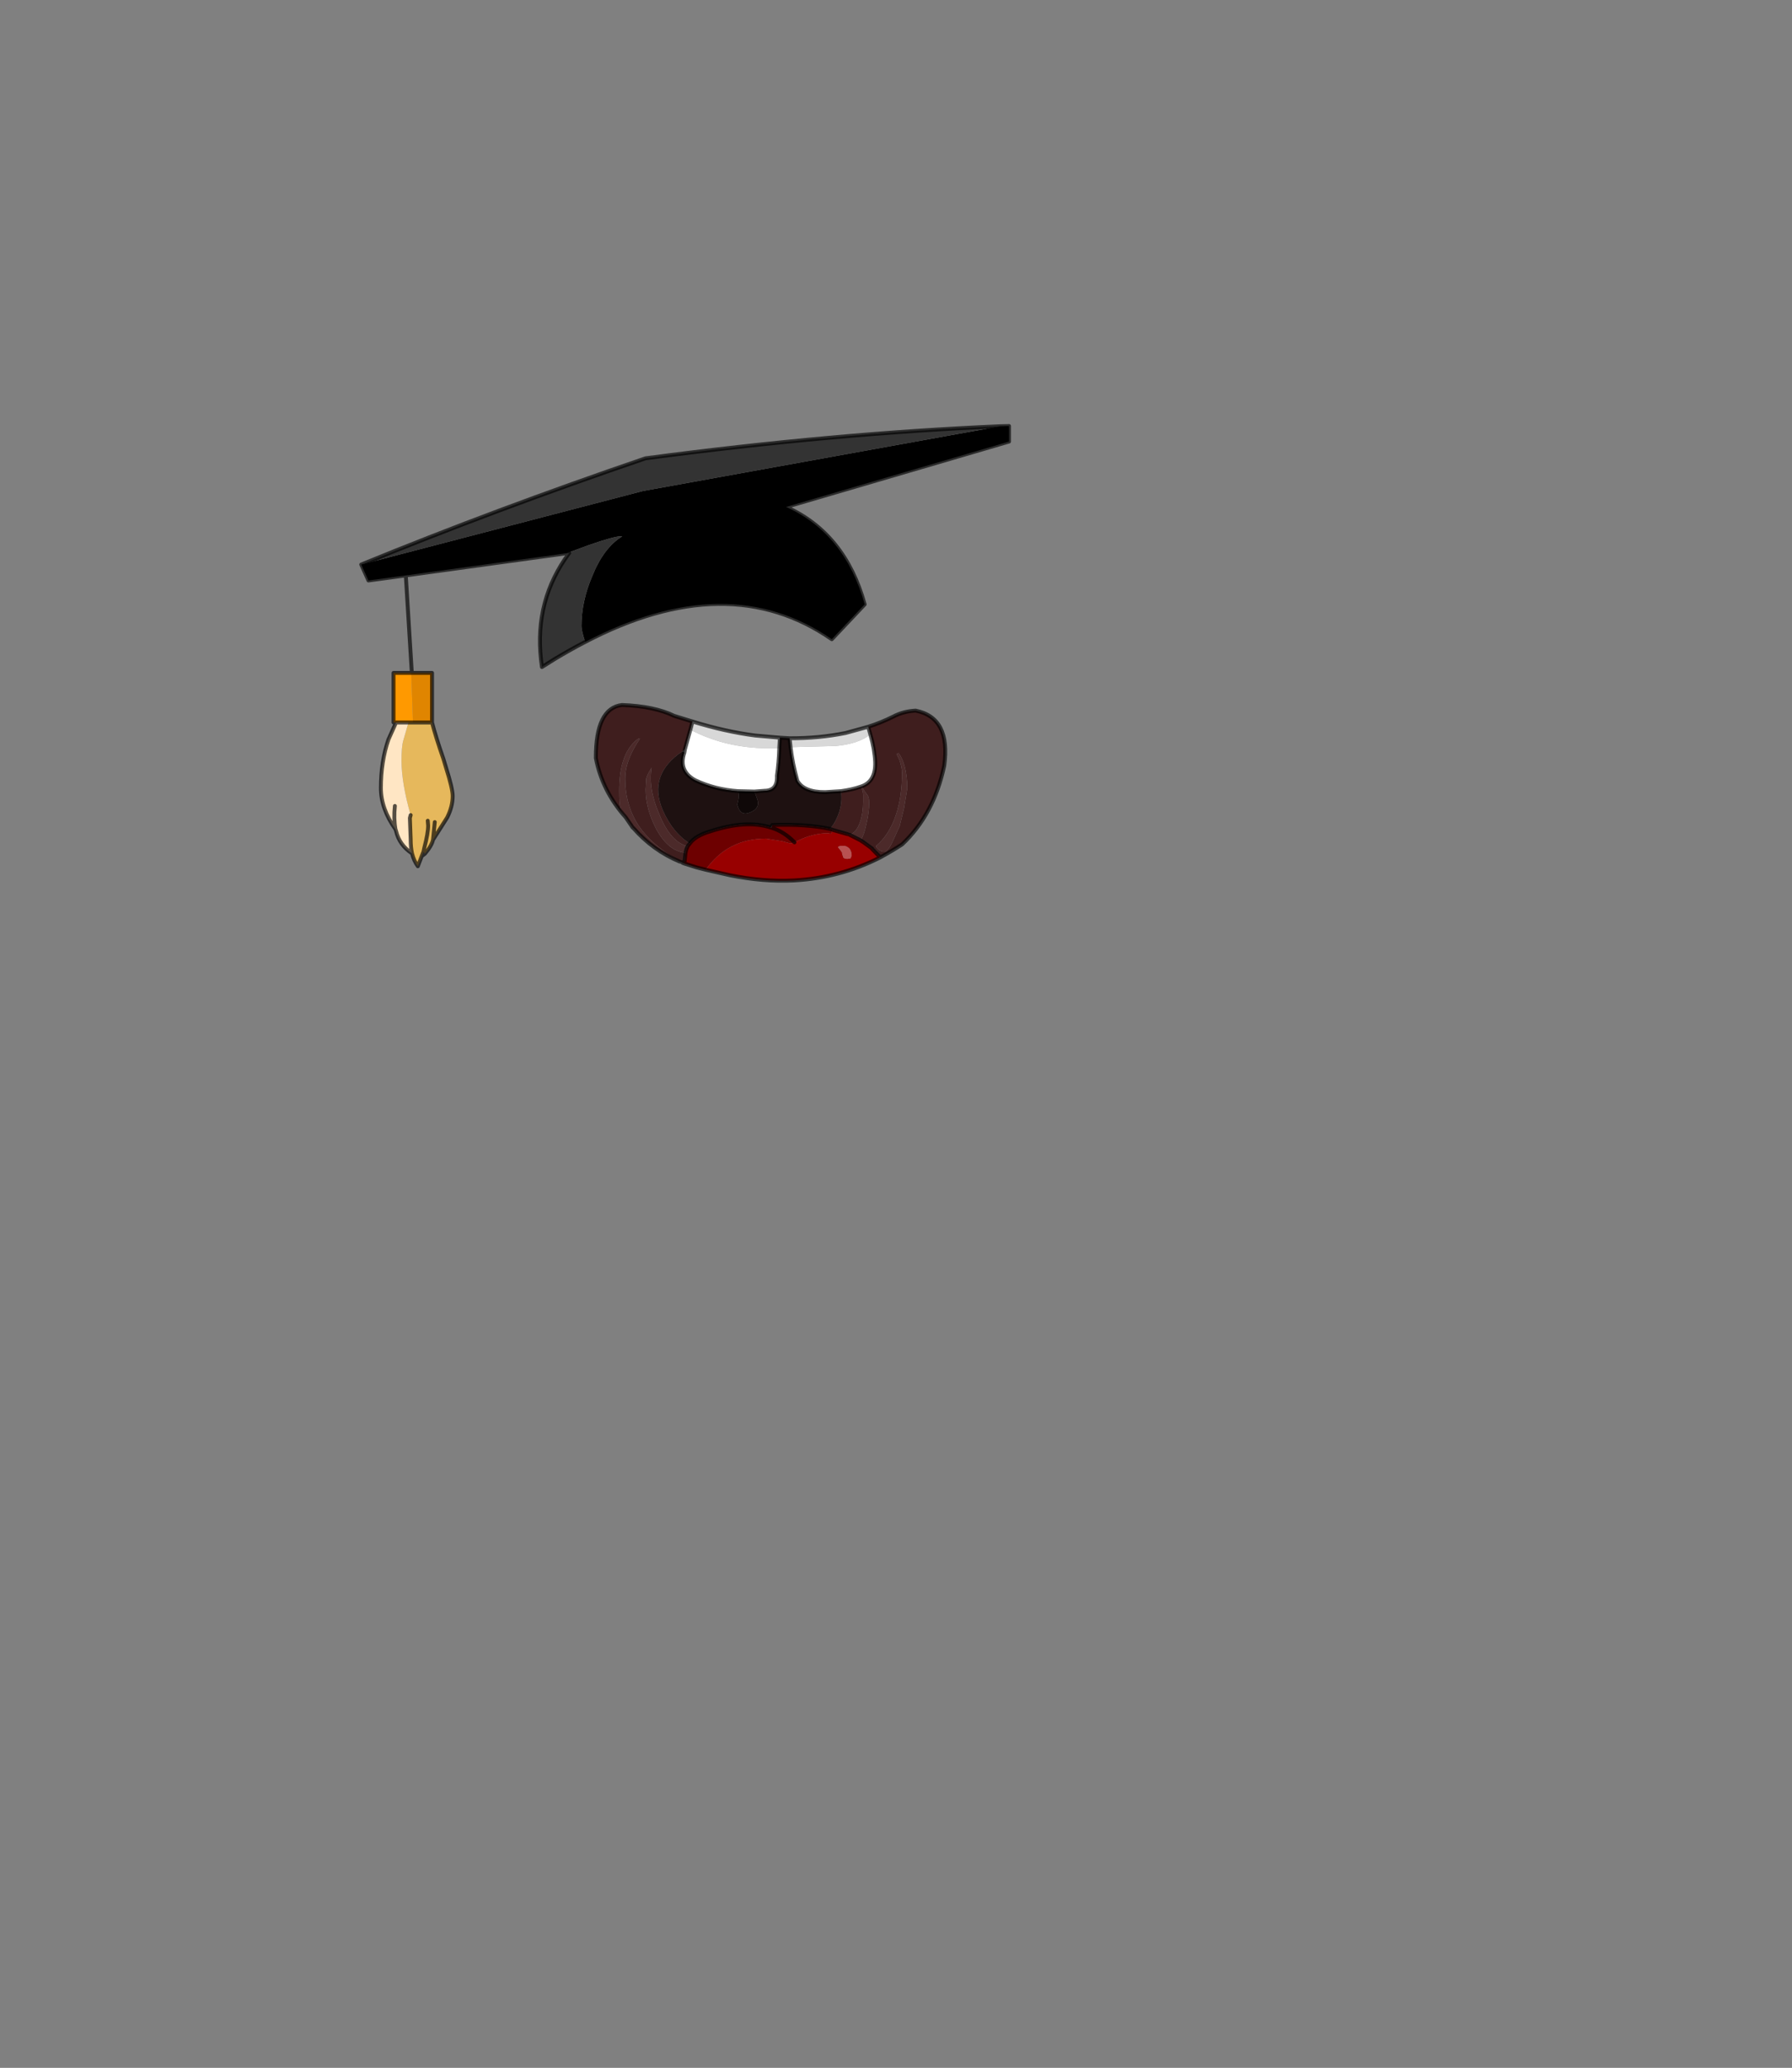 <?xml version="1.0" encoding="UTF-8" standalone="no"?>
<svg xmlns:xlink="http://www.w3.org/1999/xlink" height="531.5px" width="460.6px" xmlns="http://www.w3.org/2000/svg">
  <rect width="100%" height="100%" fill="#808080" stroke="none"/>
  <g transform="matrix(1.0, 0.0, 0.0, 1.0, 193.65, 334.05)">
    <use height="117.85" transform="matrix(1.0, 0.0, 0.0, 1.0, -101.3, -225.05)" width="167.5" xlink:href="#shape0"/>
  </g>
  <defs>
    <g id="shape0" transform="matrix(1.0, 0.0, 0.0, 1.0, 101.3, 225.05)">
      <path d="M63.5 -224.5 L65.7 -224.55 65.7 -220.55 8.4 -203.75 Q23.55 -196.95 28.6 -178.7 L20.15 -169.75 Q-6.55 -188.25 -43.25 -169.05 -44.2 -172.0 -44.2 -173.1 -44.2 -179.45 -41.45 -185.9 -38.5 -193.3 -33.7 -196.2 L-34.15 -196.2 Q-35.8 -196.2 -42.3 -193.95 L-48.0 -191.85 -89.35 -186.15 -98.95 -184.85 -100.8 -188.95 -28.4 -207.85 63.5 -224.5" fill="#000000" fill-rule="evenodd" stroke="none"/>
      <path d="M-43.25 -169.05 Q-47.2 -167.0 -51.25 -164.55 L-54.35 -162.6 -54.6 -164.55 Q-56.3 -179.85 -47.35 -191.9 L-48.0 -191.85 -42.3 -193.95 Q-35.8 -196.2 -34.15 -196.2 L-33.7 -196.2 Q-38.5 -193.3 -41.45 -185.9 -44.2 -179.45 -44.2 -173.1 -44.2 -172.0 -43.25 -169.05 M-100.8 -188.95 Q-66.4 -203.05 -27.75 -216.25 20.5 -222.65 63.5 -224.5 L-28.4 -207.85 -100.8 -188.95" fill="#333333" fill-rule="evenodd" stroke="none"/>
      <path d="M-82.6 -148.35 Q-81.65 -144.65 -79.7 -139.05 L-78.95 -136.55 Q-77.3 -131.35 -77.3 -129.45 -77.3 -126.75 -78.7 -123.95 L-78.95 -123.55 -82.35 -118.2 Q-82.7 -116.65 -84.45 -114.6 L-84.8 -115.15 -85.25 -114.0 -86.25 -111.4 Q-87.25 -112.75 -87.75 -114.7 -88.1 -116.3 -88.1 -118.35 L-88.3 -123.8 -88.1 -124.55 Q-90.45 -132.8 -90.45 -138.55 -90.45 -142.15 -90.0 -143.7 L-88.65 -148.35 -87.5 -148.35 -82.6 -148.35 M-84.8 -115.15 L-84.6 -116.1 Q-83.6 -119.9 -83.6 -121.85 L-83.7 -123.1 -83.6 -121.85 Q-83.6 -119.9 -84.6 -116.1 L-84.8 -115.15 M-81.9 -122.75 L-82.35 -118.2 -81.9 -122.75" fill="#e6b85c" fill-rule="evenodd" stroke="none"/>
      <path d="M-87.8 -161.1 L-82.6 -161.1 -82.6 -148.35 -87.5 -148.35 -87.95 -161.1 -87.8 -161.1" fill="#e08500" fill-rule="evenodd" stroke="none"/>
      <path d="M-91.85 -148.35 L-92.5 -148.35 -92.5 -161.1 -87.95 -161.1 -87.5 -148.35 -88.65 -148.35 -91.85 -148.35" fill="#ff9900" fill-rule="evenodd" stroke="none"/>
      <path d="M-87.75 -114.7 Q-91.0 -116.85 -91.85 -120.45 L-92.0 -120.9 Q-95.75 -126.2 -95.75 -131.5 -95.75 -138.35 -93.8 -144.0 L-91.85 -148.35 -88.65 -148.35 -90.0 -143.7 Q-90.45 -142.15 -90.45 -138.55 -90.45 -132.8 -88.1 -124.55 L-88.3 -123.8 -88.1 -118.35 Q-88.1 -116.3 -87.75 -114.7 M-92.15 -126.9 Q-92.5 -123.7 -92.0 -120.9 -92.5 -123.7 -92.15 -126.9" fill="#ffe6c4" fill-rule="evenodd" stroke="none"/>
      <path d="M63.5 -224.5 L65.7 -224.55 65.7 -220.55 8.4 -203.75 Q23.55 -196.95 28.6 -178.7 L20.15 -169.75 Q-6.55 -188.25 -43.25 -169.05 -47.2 -167.0 -51.25 -164.55 L-54.35 -162.6 -54.6 -164.55 Q-56.3 -179.85 -47.35 -191.9 L-48.0 -191.85 -89.35 -186.15 -87.8 -161.1 -82.6 -161.1 -82.6 -148.35 Q-81.65 -144.65 -79.7 -139.05 L-78.95 -136.55 Q-77.3 -131.35 -77.3 -129.45 -77.3 -126.75 -78.7 -123.95 L-78.95 -123.55 -82.35 -118.2 Q-82.7 -116.65 -84.45 -114.6 L-85.25 -114.0 -86.25 -111.4 Q-87.25 -112.75 -87.75 -114.7 -91.0 -116.85 -91.85 -120.45 L-92.0 -120.9 Q-95.75 -126.2 -95.75 -131.5 -95.75 -138.35 -93.8 -144.0 L-91.85 -148.35 -92.5 -148.35 -92.5 -161.1 -87.95 -161.1 -87.8 -161.1 M-89.35 -186.15 L-98.95 -184.85 -100.8 -188.95 Q-66.4 -203.05 -27.75 -216.25 20.5 -222.65 63.5 -224.5 M-88.1 -124.55 L-88.3 -123.8 -88.1 -118.35 Q-88.1 -116.3 -87.75 -114.7 M-87.5 -148.35 L-88.65 -148.35 -91.85 -148.35 M-87.5 -148.35 L-82.6 -148.35 M-82.35 -118.2 L-81.9 -122.75 M-83.7 -123.1 L-83.6 -121.85 Q-83.6 -119.9 -84.6 -116.1 L-84.8 -115.15 -85.25 -114.0 M-92.0 -120.9 Q-92.5 -123.7 -92.15 -126.9" fill="none" stroke="#000000" stroke-linecap="round" stroke-linejoin="round" stroke-opacity="0.663" stroke-width="1.0"/>
      <path d="M38.85 -137.15 Q38.2 -139.4 37.3 -140.5 L36.8 -140.25 37.5 -138.8 Q38.2 -136.75 38.2 -135.45 38.2 -129.3 36.65 -124.65 34.95 -119.5 31.55 -116.65 L31.6 -116.3 Q32.45 -115.15 33.65 -115.15 L33.95 -115.15 Q34.9 -115.85 35.6 -117.35 L36.65 -119.65 37.6 -121.75 38.7 -126.25 39.55 -131.4 Q39.55 -134.5 38.85 -137.15 M30.05 -145.3 L29.5 -147.25 Q32.8 -148.3 35.9 -149.85 38.55 -151.25 41.7 -151.4 50.75 -149.6 49.05 -137.25 46.4 -124.7 38.2 -117.0 35.5 -115.25 32.55 -113.65 L32.45 -113.85 30.5 -115.85 30.5 -115.95 28.1 -117.7 28.05 -117.7 27.55 -118.05 Q28.4 -119.25 29.05 -122.3 29.75 -125.4 29.75 -127.65 29.75 -129.15 29.3 -129.7 28.4 -130.85 28.05 -131.65 L27.55 -131.65 Q28.05 -131.4 28.2 -129.85 L28.2 -128.0 Q28.2 -125.05 27.4 -122.75 26.5 -120.05 24.7 -119.5 L24.2 -119.65 20.35 -120.75 19.7 -121.0 20.5 -122.05 Q23.15 -126.25 22.5 -130.7 25.45 -131.1 27.55 -131.85 31.45 -133.05 31.3 -138.15 31.15 -141.45 30.05 -145.3 M-18.25 -140.95 Q-27.2 -134.9 -23.3 -125.8 -20.7 -119.95 -16.35 -117.25 L-16.9 -116.55 Q-21.25 -117.55 -24.15 -124.65 -27.1 -131.4 -26.15 -136.75 -27.4 -134.8 -27.55 -133.9 L-27.7 -131.1 Q-27.7 -126.35 -25.1 -121.2 -21.95 -115.25 -17.45 -114.85 L-17.75 -112.1 Q-18.25 -112.25 -18.45 -112.45 L-18.95 -112.6 Q-26.1 -116.85 -29.45 -121.75 -32.95 -127.05 -32.95 -133.9 -32.95 -136.7 -31.75 -139.5 -30.9 -141.6 -29.2 -144.15 L-29.45 -144.3 Q-34.5 -140.8 -34.5 -130.8 -34.5 -127.45 -34.2 -126.45 -34.1 -125.75 -32.85 -124.0 -38.85 -130.7 -40.5 -139.2 -40.55 -152.0 -33.8 -152.85 -25.45 -152.55 -20.35 -150.05 L-15.65 -148.6 -16.2 -146.5 -17.6 -141.45 -18.25 -140.95" fill="#3f1e1e" fill-rule="evenodd" stroke="none"/>
      <path d="M38.85 -137.15 Q39.55 -134.5 39.55 -131.4 L38.7 -126.25 37.6 -121.75 36.65 -119.65 35.6 -117.35 Q34.9 -115.85 33.95 -115.15 L33.65 -115.15 Q32.45 -115.15 31.6 -116.3 L31.55 -116.65 Q34.95 -119.5 36.65 -124.65 38.2 -129.3 38.2 -135.45 38.2 -136.75 37.5 -138.8 L36.8 -140.25 37.3 -140.5 Q38.2 -139.4 38.85 -137.15 M24.7 -119.5 Q26.5 -120.05 27.4 -122.75 28.2 -125.05 28.2 -128.0 L28.2 -129.85 Q28.05 -131.4 27.55 -131.65 L28.05 -131.65 Q28.4 -130.85 29.3 -129.7 29.75 -129.15 29.75 -127.65 29.75 -125.4 29.05 -122.3 28.4 -119.25 27.55 -118.05 L24.7 -119.5 M-32.85 -124.0 Q-34.1 -125.75 -34.2 -126.45 -34.5 -127.45 -34.5 -130.8 -34.5 -140.8 -29.45 -144.3 L-29.2 -144.15 Q-30.9 -141.6 -31.75 -139.5 -32.95 -136.7 -32.95 -133.9 -32.95 -127.05 -29.45 -121.75 -26.1 -116.85 -18.95 -112.6 -25.8 -115.45 -30.85 -121.2 L-31.05 -121.35 -31.2 -121.6 -32.85 -124.0 M-17.45 -114.85 Q-21.95 -115.25 -25.1 -121.2 -27.7 -126.35 -27.7 -131.1 L-27.55 -133.9 Q-27.4 -134.8 -26.15 -136.75 -27.1 -131.4 -24.15 -124.65 -21.25 -117.55 -16.9 -116.55 L-17.25 -115.7 -17.45 -114.85" fill="#4c2a2a" fill-rule="evenodd" stroke="none"/>
      <path d="M30.05 -145.3 Q27.1 -142.85 21.05 -142.3 L14.9 -142.15 9.55 -142.0 9.3 -144.3 Q16.75 -144.25 23.7 -145.65 L29.5 -147.25 30.05 -145.3 M6.8 -144.45 L6.65 -141.8 5.8 -141.75 3.45 -141.75 Q-1.75 -141.75 -6.95 -143.0 -11.95 -144.25 -16.2 -146.5 L-15.65 -148.6 Q-7.25 -146.0 0.45 -145.0 L6.8 -144.45" fill="#d8d8d8" fill-rule="evenodd" stroke="none"/>
      <path d="M9.55 -142.0 L14.9 -142.15 21.05 -142.3 Q27.1 -142.85 30.05 -145.3 31.15 -141.45 31.3 -138.15 31.45 -133.05 27.55 -131.85 25.45 -131.1 22.5 -130.7 L18.45 -130.45 Q13.0 -130.4 11.3 -133.35 10.05 -137.8 9.55 -142.0 M6.65 -141.8 Q6.55 -138.25 6.05 -134.65 6.25 -130.85 2.9 -130.8 L0.25 -130.6 -3.95 -130.7 Q-9.85 -131.1 -14.95 -133.5 -19.35 -135.9 -17.75 -140.6 L-17.6 -141.45 -16.2 -146.5 Q-11.95 -144.25 -6.95 -143.0 -1.75 -141.75 3.45 -141.75 L5.8 -141.75 6.65 -141.8" fill="#ffffff" fill-rule="evenodd" stroke="none"/>
      <path d="M9.3 -144.3 L9.55 -142.0 Q10.05 -137.8 11.3 -133.35 13.0 -130.4 18.45 -130.45 L22.5 -130.7 Q23.15 -126.25 20.5 -122.05 L19.7 -121.0 Q13.55 -122.3 4.85 -122.0 L4.45 -121.35 Q-1.9 -123.4 -11.15 -120.35 -14.9 -119.25 -16.35 -117.25 -20.7 -119.95 -23.3 -125.8 -27.2 -134.9 -18.25 -140.95 L-17.75 -140.6 Q-19.35 -135.9 -14.95 -133.5 -9.85 -131.1 -3.95 -130.7 -3.55 -129.3 -4.15 -127.3 -3.45 -124.1 -0.8 -125.25 1.85 -126.35 0.95 -128.75 L0.45 -130.15 0.25 -130.6 2.9 -130.8 Q6.25 -130.85 6.05 -134.65 6.55 -138.25 6.65 -141.8 L6.8 -144.45 9.3 -144.3" fill="#1e1111" fill-rule="evenodd" stroke="none"/>
      <path d="M0.25 -130.6 L0.45 -130.15 0.95 -128.75 Q1.85 -126.35 -0.8 -125.25 -3.45 -124.1 -4.15 -127.3 -3.55 -129.3 -3.95 -130.7 L0.25 -130.6" fill="#0f0808" fill-rule="evenodd" stroke="none"/>
      <path d="M-16.35 -117.25 Q-14.9 -119.25 -11.15 -120.35 -1.9 -123.4 4.45 -121.35 L4.65 -121.3 4.85 -122.0 Q13.55 -122.3 19.7 -121.0 L20.35 -120.75 19.95 -119.75 19.15 -119.9 Q16.05 -119.9 12.7 -118.55 L10.55 -117.55 Q7.9 -120.3 4.65 -121.3 7.9 -120.3 10.55 -117.55 L9.55 -117.25 7.35 -117.85 3.25 -118.5 Q-6.65 -118.5 -12.25 -110.5 L-14.6 -111.1 -17.75 -112.1 -17.45 -114.85 -17.25 -115.7 -16.9 -116.55 -16.35 -117.25" fill="#6d0000" fill-rule="evenodd" stroke="none"/>
      <path d="M27.55 -118.05 L28.05 -117.7 28.1 -117.7 30.5 -115.95 30.5 -115.85 32.45 -113.85 32.45 -113.6 Q22.2 -108.4 10.4 -107.75 2.55 -107.35 -6.1 -109.1 L-12.25 -110.5 Q-6.65 -118.5 3.25 -118.5 L7.35 -117.85 9.55 -117.25 10.55 -117.55 12.7 -118.55 Q16.05 -119.9 19.15 -119.9 L19.95 -119.75 20.35 -120.75 24.2 -119.65 24.7 -119.5 27.55 -118.05 M22.8 -114.9 L22.8 -114.6 23.15 -113.6 Q23.45 -113.3 24.2 -113.3 L25.0 -113.45 25.25 -114.2 Q25.25 -115.0 24.85 -115.7 24.15 -116.65 23.0 -116.65 21.95 -116.65 21.75 -116.3 L22.35 -115.55 22.8 -114.9" fill="#980000" fill-rule="evenodd" stroke="none"/>
      <path d="M22.8 -114.9 L22.35 -115.55 21.75 -116.3 Q21.95 -116.65 23.0 -116.65 24.15 -116.65 24.85 -115.7 25.25 -115.0 25.25 -114.2 L25.0 -113.45 24.2 -113.3 Q23.45 -113.3 23.15 -113.6 L22.8 -114.6 22.8 -114.9" fill="#b85151" fill-rule="evenodd" stroke="none"/>
      <path d="M30.05 -145.3 L29.5 -147.25 23.7 -145.65 Q16.75 -144.25 9.3 -144.3 L9.55 -142.0 Q10.05 -137.8 11.3 -133.35 13.0 -130.4 18.45 -130.45 L22.5 -130.7 Q25.45 -131.1 27.55 -131.85 31.45 -133.05 31.3 -138.15 31.15 -141.45 30.05 -145.3 M27.55 -118.05 L28.05 -117.7 M28.1 -117.7 L30.5 -115.95 M30.5 -115.85 L32.45 -113.85 32.45 -113.6 32.55 -113.65 Q35.5 -115.25 38.2 -117.0 46.4 -124.7 49.05 -137.25 50.75 -149.6 41.7 -151.4 38.55 -151.25 35.9 -149.85 32.8 -148.3 29.5 -147.25 M6.8 -144.45 L6.65 -141.8 Q6.55 -138.25 6.05 -134.65 6.25 -130.85 2.9 -130.8 L0.25 -130.6 -3.95 -130.7 Q-9.85 -131.1 -14.95 -133.5 -19.35 -135.9 -17.75 -140.6 L-17.6 -141.45 -16.2 -146.5 -15.65 -148.6 Q-7.25 -146.0 0.45 -145.0 L6.8 -144.45 9.3 -144.3 M-16.35 -117.25 Q-14.9 -119.25 -11.15 -120.35 -1.9 -123.4 4.45 -121.35 L4.85 -122.0 Q13.55 -122.3 19.7 -121.0 L20.35 -120.75 24.2 -119.65 M4.45 -121.35 L4.65 -121.3 Q7.9 -120.3 10.55 -117.55 M-12.25 -110.5 L-6.1 -109.1 Q2.55 -107.35 10.4 -107.75 22.2 -108.4 32.45 -113.6 M24.7 -119.5 L27.55 -118.05 M-32.85 -124.0 Q-38.85 -130.7 -40.5 -139.2 -40.55 -152.0 -33.8 -152.85 -25.45 -152.55 -20.35 -150.05 L-15.65 -148.6 M-32.85 -124.0 L-31.2 -121.6 -31.05 -121.35 M-30.85 -121.2 Q-25.8 -115.45 -18.95 -112.6 M-18.45 -112.45 Q-18.25 -112.25 -17.75 -112.1 L-17.45 -114.85 -17.25 -115.7 -16.9 -116.55 -16.35 -117.25 M-12.25 -110.5 L-14.6 -111.1 -17.75 -112.1" fill="none" stroke="#000000" stroke-linecap="round" stroke-linejoin="round" stroke-opacity="0.663" stroke-width="1.0"/>
    </g>
  </defs>
</svg>
